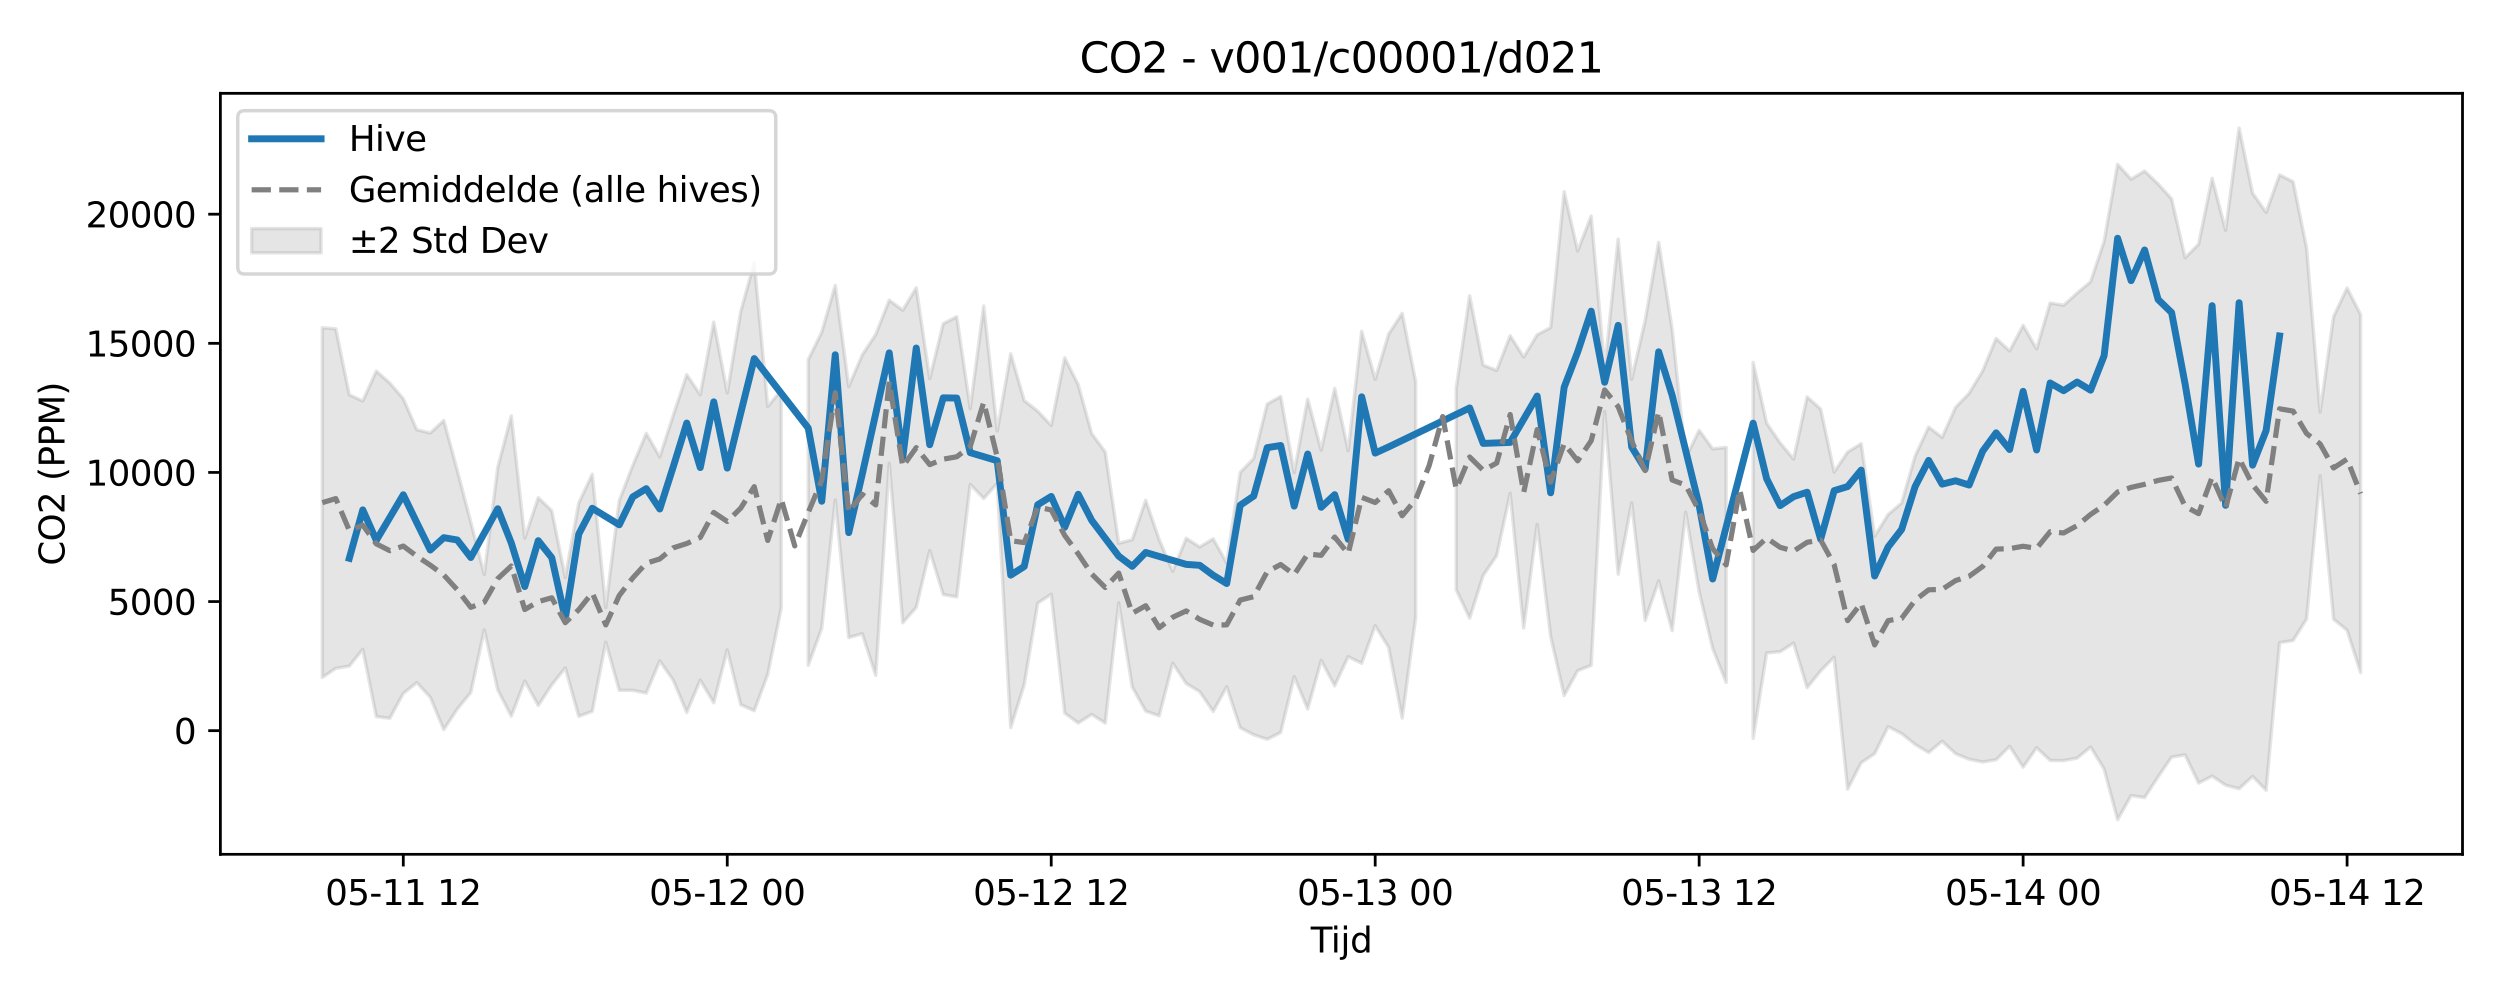 <?xml version="1.0" encoding="utf-8" standalone="no"?>
<!DOCTYPE svg PUBLIC "-//W3C//DTD SVG 1.1//EN"
  "http://www.w3.org/Graphics/SVG/1.1/DTD/svg11.dtd">
<svg xmlns:xlink="http://www.w3.org/1999/xlink" width="720pt" height="288pt" viewBox="0 0 720 288" xmlns="http://www.w3.org/2000/svg" version="1.1">
 <defs>
  <style type="text/css">*{stroke-linejoin: round; stroke-linecap: butt}</style>
 </defs>
 <g id="figure_1">
  <g id="patch_1">
   <path d="M 0 288 
L 720 288 
L 720 0 
L 0 0 
z
" style="fill: #ffffff"/>
  </g>
  <g id="axes_1">
   <g id="patch_2">
    <path d="M 63.47 246.04 
L 709.2 246.04 
L 709.2 26.88 
L 63.47 26.88 
z
" style="fill: #ffffff"/>
   </g>
   <g id="FillBetweenPolyCollection_1">
    <path d="M 92.821 94.398 
L 92.821 195.124 
L 96.709 192.485 
L 100.597 191.838 
L 104.484 187.003 
L 108.372 206.386 
L 112.259 206.867 
L 116.147 199.708 
L 120.035 196.599 
L 123.922 200.823 
L 127.81 210.127 
L 131.697 204.226 
L 135.585 199.447 
L 139.473 181.425 
L 143.36 198.705 
L 147.248 206.249 
L 151.135 196.136 
L 155.023 203.177 
L 158.911 197.239 
L 162.798 192.369 
L 166.686 206.307 
L 170.573 204.865 
L 174.461 184.966 
L 178.349 198.825 
L 182.236 198.812 
L 186.124 199.604 
L 190.011 190.355 
L 193.899 195.928 
L 197.787 205.163 
L 201.674 195.886 
L 205.562 202.408 
L 209.449 187.176 
L 213.337 202.953 
L 217.224 204.689 
L 221.112 194.249 
L 225 175.053 
L 225 112.385 
L 225 112.385 
L 221.112 117.046 
L 217.224 75.631 
L 213.337 89.705 
L 209.449 113.163 
L 205.562 92.765 
L 201.674 113.697 
L 197.787 107.913 
L 193.899 119.629 
L 190.011 131.598 
L 186.124 124.802 
L 182.236 134.067 
L 178.349 144.178 
L 174.461 174.982 
L 170.573 136.567 
L 166.686 144.871 
L 162.798 166.318 
L 158.911 147.085 
L 155.023 143.345 
L 151.135 154.961 
L 147.248 119.763 
L 143.36 134.586 
L 139.473 165.44 
L 135.585 150.379 
L 131.697 135.476 
L 127.81 121.095 
L 123.922 124.705 
L 120.035 123.759 
L 116.147 114.822 
L 112.259 110.321 
L 108.372 106.871 
L 104.484 115.493 
L 100.597 113.694 
L 96.709 94.701 
L 92.821 94.398 
z
" clip-path="url(#pa0cf0351f6)" style="fill: #808080; fill-opacity: 0.2; stroke: #808080; stroke-opacity: 0.2"/>
    <path d="M 232.775 103.587 
L 232.775 191.597 
L 236.662 180.949 
L 240.55 143.983 
L 244.438 183.636 
L 248.325 182.509 
L 252.213 194.504 
L 256.1 133.408 
L 259.988 179.35 
L 263.876 174.935 
L 267.763 158.577 
L 271.651 171.244 
L 275.538 171.903 
L 279.426 139.53 
L 283.314 143.565 
L 287.201 139.207 
L 291.089 209.553 
L 294.976 197.178 
L 298.864 173.716 
L 302.752 171.153 
L 306.639 205.38 
L 310.527 208.232 
L 314.414 205.759 
L 318.302 208.24 
L 322.19 173.635 
L 326.077 197.842 
L 329.965 204.802 
L 333.852 206.156 
L 337.74 190.996 
L 341.628 196.858 
L 345.515 199.207 
L 349.403 204.896 
L 353.29 197.784 
L 357.178 209.589 
L 361.066 211.627 
L 364.953 212.917 
L 368.841 210.981 
L 372.728 194.869 
L 376.616 204.198 
L 380.504 190.209 
L 384.391 197.51 
L 388.279 189.126 
L 392.166 191.036 
L 396.054 180.204 
L 399.942 186.49 
L 403.829 206.837 
L 407.717 177.82 
L 407.717 109.927 
L 407.717 109.927 
L 403.829 90.245 
L 399.942 96.182 
L 396.054 109.248 
L 392.166 95.427 
L 388.279 129.789 
L 384.391 111.838 
L 380.504 129.656 
L 376.616 114.921 
L 372.728 136.124 
L 368.841 114.187 
L 364.953 116.368 
L 361.066 132.048 
L 357.178 136.055 
L 353.29 162.131 
L 349.403 155.163 
L 345.515 157.53 
L 341.628 155.027 
L 337.74 164.528 
L 333.852 155.414 
L 329.965 144.082 
L 326.077 155.44 
L 322.19 156.465 
L 318.302 130.161 
L 314.414 124.88 
L 310.527 110.797 
L 306.639 103.056 
L 302.752 122.542 
L 298.864 118.422 
L 294.976 115.365 
L 291.089 101.904 
L 287.201 124.103 
L 283.314 88.108 
L 279.426 117.656 
L 275.538 91.202 
L 271.651 93.223 
L 267.763 109.048 
L 263.876 82.902 
L 259.988 89.348 
L 256.1 86.447 
L 252.213 96.32 
L 248.325 102.223 
L 244.438 111.333 
L 240.55 82.209 
L 236.662 95.669 
L 232.775 103.587 
z
" clip-path="url(#pa0cf0351f6)" style="fill: #808080; fill-opacity: 0.2; stroke: #808080; stroke-opacity: 0.2"/>
    <path d="M 419.38 111.864 
L 419.38 169.806 
L 423.267 178.027 
L 427.155 165.744 
L 431.042 160.019 
L 434.93 142.09 
L 438.818 180.859 
L 442.705 151.033 
L 446.593 183.332 
L 450.48 200.302 
L 454.368 193.161 
L 458.256 191.623 
L 462.143 118.525 
L 466.031 165.359 
L 469.918 144.841 
L 473.806 178.668 
L 477.694 167.303 
L 481.581 181.635 
L 485.469 147.537 
L 489.356 170.407 
L 493.244 186.733 
L 497.132 196.527 
L 497.132 128.851 
L 497.132 128.851 
L 493.244 129.265 
L 489.356 123.931 
L 485.469 131.878 
L 481.581 94.839 
L 477.694 69.819 
L 473.806 92.356 
L 469.918 109.223 
L 466.031 68.884 
L 462.143 106.072 
L 458.256 62.228 
L 454.368 72.271 
L 450.48 55.215 
L 446.593 94.325 
L 442.705 96.415 
L 438.818 102.827 
L 434.93 96.689 
L 431.042 106.677 
L 427.155 105.142 
L 423.267 85.199 
L 419.38 111.864 
z
" clip-path="url(#pa0cf0351f6)" style="fill: #808080; fill-opacity: 0.2; stroke: #808080; stroke-opacity: 0.2"/>
    <path d="M 504.907 104.383 
L 504.907 212.656 
L 508.794 188.049 
L 512.682 187.685 
L 516.57 185.217 
L 520.457 198.044 
L 524.345 193.235 
L 528.232 189.282 
L 532.12 227.266 
L 536.008 219.684 
L 539.895 217.076 
L 543.783 209.292 
L 547.67 211.278 
L 551.558 214.384 
L 555.446 216.736 
L 559.333 213.487 
L 563.221 217.083 
L 567.108 218.66 
L 570.996 219.46 
L 574.883 218.814 
L 578.771 214.939 
L 582.659 220.939 
L 586.546 215.352 
L 590.434 219.013 
L 594.321 219.059 
L 598.209 218.35 
L 602.097 215.161 
L 605.984 221.475 
L 609.872 236.078 
L 613.759 229.133 
L 617.647 229.706 
L 621.535 223.742 
L 625.422 218.043 
L 629.31 217.397 
L 633.197 225.526 
L 637.085 223.517 
L 640.973 226.12 
L 644.86 227.158 
L 648.748 223.594 
L 652.635 227.576 
L 656.523 185.09 
L 660.411 184.467 
L 664.298 178.293 
L 668.186 137.012 
L 672.073 178.361 
L 675.961 181.509 
L 679.849 193.728 
L 679.849 90.585 
L 679.849 90.585 
L 675.961 82.959 
L 672.073 91.192 
L 668.186 118.678 
L 664.298 71.406 
L 660.411 52.335 
L 656.523 50.377 
L 652.635 61.164 
L 648.748 55.64 
L 644.86 36.842 
L 640.973 66.322 
L 637.085 51.34 
L 633.197 70.344 
L 629.31 74.234 
L 625.422 57.268 
L 621.535 52.98 
L 617.647 49.263 
L 613.759 51.594 
L 609.872 47.324 
L 605.984 69.548 
L 602.097 81.141 
L 598.209 84.409 
L 594.321 87.928 
L 590.434 87.264 
L 586.546 100.49 
L 582.659 93.708 
L 578.771 101.071 
L 574.883 97.478 
L 570.996 106.847 
L 567.108 113.264 
L 563.221 117.311 
L 559.333 125.979 
L 555.446 122.998 
L 551.558 131.345 
L 547.67 144.875 
L 543.783 148.188 
L 539.895 154.405 
L 536.008 127.802 
L 532.12 130.206 
L 528.232 135.933 
L 524.345 117.795 
L 520.457 114.318 
L 516.57 132.203 
L 512.682 127.566 
L 508.794 121.874 
L 504.907 104.383 
z
" clip-path="url(#pa0cf0351f6)" style="fill: #808080; fill-opacity: 0.2; stroke: #808080; stroke-opacity: 0.2"/>
   </g>
   <g id="matplotlib.axis_1">
    <g id="xtick_1">
     <g id="line2d_1">
      <defs>
       <path id="m056b574ad9" d="M 0 0 
L 0 3.5 
" style="stroke: #000000; stroke-width: 0.8"/>
      </defs>
      <g>
       <use xlink:href="#m056b574ad9" x="116.147" y="246.04" style="stroke: #000000; stroke-width: 0.8"/>
      </g>
     </g>
     <g id="text_1">
      <!-- 05-11 12 -->
      <g transform="translate(93.666 260.638) scale(0.1 -0.1)">
       <defs>
        <path id="DejaVuSans-30" d="M 2034 4250 
Q 1547 4250 1301 3770 
Q 1056 3291 1056 2328 
Q 1056 1369 1301 889 
Q 1547 409 2034 409 
Q 2525 409 2770 889 
Q 3016 1369 3016 2328 
Q 3016 3291 2770 3770 
Q 2525 4250 2034 4250 
z
M 2034 4750 
Q 2819 4750 3233 4129 
Q 3647 3509 3647 2328 
Q 3647 1150 3233 529 
Q 2819 -91 2034 -91 
Q 1250 -91 836 529 
Q 422 1150 422 2328 
Q 422 3509 836 4129 
Q 1250 4750 2034 4750 
z
" transform="scale(0.016)"/>
        <path id="DejaVuSans-35" d="M 691 4666 
L 3169 4666 
L 3169 4134 
L 1269 4134 
L 1269 2991 
Q 1406 3038 1543 3061 
Q 1681 3084 1819 3084 
Q 2600 3084 3056 2656 
Q 3513 2228 3513 1497 
Q 3513 744 3044 326 
Q 2575 -91 1722 -91 
Q 1428 -91 1123 -41 
Q 819 9 494 109 
L 494 744 
Q 775 591 1075 516 
Q 1375 441 1709 441 
Q 2250 441 2565 725 
Q 2881 1009 2881 1497 
Q 2881 1984 2565 2268 
Q 2250 2553 1709 2553 
Q 1456 2553 1204 2497 
Q 953 2441 691 2322 
L 691 4666 
z
" transform="scale(0.016)"/>
        <path id="DejaVuSans-2d" d="M 313 2009 
L 1997 2009 
L 1997 1497 
L 313 1497 
L 313 2009 
z
" transform="scale(0.016)"/>
        <path id="DejaVuSans-31" d="M 794 531 
L 1825 531 
L 1825 4091 
L 703 3866 
L 703 4441 
L 1819 4666 
L 2450 4666 
L 2450 531 
L 3481 531 
L 3481 0 
L 794 0 
L 794 531 
z
" transform="scale(0.016)"/>
        <path id="DejaVuSans-20" transform="scale(0.016)"/>
        <path id="DejaVuSans-32" d="M 1228 531 
L 3431 531 
L 3431 0 
L 469 0 
L 469 531 
Q 828 903 1448 1529 
Q 2069 2156 2228 2338 
Q 2531 2678 2651 2914 
Q 2772 3150 2772 3378 
Q 2772 3750 2511 3984 
Q 2250 4219 1831 4219 
Q 1534 4219 1204 4116 
Q 875 4013 500 3803 
L 500 4441 
Q 881 4594 1212 4672 
Q 1544 4750 1819 4750 
Q 2544 4750 2975 4387 
Q 3406 4025 3406 3419 
Q 3406 3131 3298 2873 
Q 3191 2616 2906 2266 
Q 2828 2175 2409 1742 
Q 1991 1309 1228 531 
z
" transform="scale(0.016)"/>
       </defs>
       <use xlink:href="#DejaVuSans-30"/>
       <use xlink:href="#DejaVuSans-35" transform="translate(63.623 0)"/>
       <use xlink:href="#DejaVuSans-2d" transform="translate(127.246 0)"/>
       <use xlink:href="#DejaVuSans-31" transform="translate(163.33 0)"/>
       <use xlink:href="#DejaVuSans-31" transform="translate(226.953 0)"/>
       <use xlink:href="#DejaVuSans-20" transform="translate(290.576 0)"/>
       <use xlink:href="#DejaVuSans-31" transform="translate(322.363 0)"/>
       <use xlink:href="#DejaVuSans-32" transform="translate(385.986 0)"/>
      </g>
     </g>
    </g>
    <g id="xtick_2">
     <g id="line2d_2">
      <g>
       <use xlink:href="#m056b574ad9" x="209.449" y="246.04" style="stroke: #000000; stroke-width: 0.8"/>
      </g>
     </g>
     <g id="text_2">
      <!-- 05-12 00 -->
      <g transform="translate(186.969 260.638) scale(0.1 -0.1)">
       <use xlink:href="#DejaVuSans-30"/>
       <use xlink:href="#DejaVuSans-35" transform="translate(63.623 0)"/>
       <use xlink:href="#DejaVuSans-2d" transform="translate(127.246 0)"/>
       <use xlink:href="#DejaVuSans-31" transform="translate(163.33 0)"/>
       <use xlink:href="#DejaVuSans-32" transform="translate(226.953 0)"/>
       <use xlink:href="#DejaVuSans-20" transform="translate(290.576 0)"/>
       <use xlink:href="#DejaVuSans-30" transform="translate(322.363 0)"/>
       <use xlink:href="#DejaVuSans-30" transform="translate(385.986 0)"/>
      </g>
     </g>
    </g>
    <g id="xtick_3">
     <g id="line2d_3">
      <g>
       <use xlink:href="#m056b574ad9" x="302.752" y="246.04" style="stroke: #000000; stroke-width: 0.8"/>
      </g>
     </g>
     <g id="text_3">
      <!-- 05-12 12 -->
      <g transform="translate(280.271 260.638) scale(0.1 -0.1)">
       <use xlink:href="#DejaVuSans-30"/>
       <use xlink:href="#DejaVuSans-35" transform="translate(63.623 0)"/>
       <use xlink:href="#DejaVuSans-2d" transform="translate(127.246 0)"/>
       <use xlink:href="#DejaVuSans-31" transform="translate(163.33 0)"/>
       <use xlink:href="#DejaVuSans-32" transform="translate(226.953 0)"/>
       <use xlink:href="#DejaVuSans-20" transform="translate(290.576 0)"/>
       <use xlink:href="#DejaVuSans-31" transform="translate(322.363 0)"/>
       <use xlink:href="#DejaVuSans-32" transform="translate(385.986 0)"/>
      </g>
     </g>
    </g>
    <g id="xtick_4">
     <g id="line2d_4">
      <g>
       <use xlink:href="#m056b574ad9" x="396.054" y="246.04" style="stroke: #000000; stroke-width: 0.8"/>
      </g>
     </g>
     <g id="text_4">
      <!-- 05-13 00 -->
      <g transform="translate(373.574 260.638) scale(0.1 -0.1)">
       <defs>
        <path id="DejaVuSans-33" d="M 2597 2516 
Q 3050 2419 3304 2112 
Q 3559 1806 3559 1356 
Q 3559 666 3084 287 
Q 2609 -91 1734 -91 
Q 1441 -91 1130 -33 
Q 819 25 488 141 
L 488 750 
Q 750 597 1062 519 
Q 1375 441 1716 441 
Q 2309 441 2620 675 
Q 2931 909 2931 1356 
Q 2931 1769 2642 2001 
Q 2353 2234 1838 2234 
L 1294 2234 
L 1294 2753 
L 1863 2753 
Q 2328 2753 2575 2939 
Q 2822 3125 2822 3475 
Q 2822 3834 2567 4026 
Q 2313 4219 1838 4219 
Q 1578 4219 1281 4162 
Q 984 4106 628 3988 
L 628 4550 
Q 988 4650 1302 4700 
Q 1616 4750 1894 4750 
Q 2613 4750 3031 4423 
Q 3450 4097 3450 3541 
Q 3450 3153 3228 2886 
Q 3006 2619 2597 2516 
z
" transform="scale(0.016)"/>
       </defs>
       <use xlink:href="#DejaVuSans-30"/>
       <use xlink:href="#DejaVuSans-35" transform="translate(63.623 0)"/>
       <use xlink:href="#DejaVuSans-2d" transform="translate(127.246 0)"/>
       <use xlink:href="#DejaVuSans-31" transform="translate(163.33 0)"/>
       <use xlink:href="#DejaVuSans-33" transform="translate(226.953 0)"/>
       <use xlink:href="#DejaVuSans-20" transform="translate(290.576 0)"/>
       <use xlink:href="#DejaVuSans-30" transform="translate(322.363 0)"/>
       <use xlink:href="#DejaVuSans-30" transform="translate(385.986 0)"/>
      </g>
     </g>
    </g>
    <g id="xtick_5">
     <g id="line2d_5">
      <g>
       <use xlink:href="#m056b574ad9" x="489.356" y="246.04" style="stroke: #000000; stroke-width: 0.8"/>
      </g>
     </g>
     <g id="text_5">
      <!-- 05-13 12 -->
      <g transform="translate(466.876 260.638) scale(0.1 -0.1)">
       <use xlink:href="#DejaVuSans-30"/>
       <use xlink:href="#DejaVuSans-35" transform="translate(63.623 0)"/>
       <use xlink:href="#DejaVuSans-2d" transform="translate(127.246 0)"/>
       <use xlink:href="#DejaVuSans-31" transform="translate(163.33 0)"/>
       <use xlink:href="#DejaVuSans-33" transform="translate(226.953 0)"/>
       <use xlink:href="#DejaVuSans-20" transform="translate(290.576 0)"/>
       <use xlink:href="#DejaVuSans-31" transform="translate(322.363 0)"/>
       <use xlink:href="#DejaVuSans-32" transform="translate(385.986 0)"/>
      </g>
     </g>
    </g>
    <g id="xtick_6">
     <g id="line2d_6">
      <g>
       <use xlink:href="#m056b574ad9" x="582.659" y="246.04" style="stroke: #000000; stroke-width: 0.8"/>
      </g>
     </g>
     <g id="text_6">
      <!-- 05-14 00 -->
      <g transform="translate(560.178 260.638) scale(0.1 -0.1)">
       <defs>
        <path id="DejaVuSans-34" d="M 2419 4116 
L 825 1625 
L 2419 1625 
L 2419 4116 
z
M 2253 4666 
L 3047 4666 
L 3047 1625 
L 3713 1625 
L 3713 1100 
L 3047 1100 
L 3047 0 
L 2419 0 
L 2419 1100 
L 313 1100 
L 313 1709 
L 2253 4666 
z
" transform="scale(0.016)"/>
       </defs>
       <use xlink:href="#DejaVuSans-30"/>
       <use xlink:href="#DejaVuSans-35" transform="translate(63.623 0)"/>
       <use xlink:href="#DejaVuSans-2d" transform="translate(127.246 0)"/>
       <use xlink:href="#DejaVuSans-31" transform="translate(163.33 0)"/>
       <use xlink:href="#DejaVuSans-34" transform="translate(226.953 0)"/>
       <use xlink:href="#DejaVuSans-20" transform="translate(290.576 0)"/>
       <use xlink:href="#DejaVuSans-30" transform="translate(322.363 0)"/>
       <use xlink:href="#DejaVuSans-30" transform="translate(385.986 0)"/>
      </g>
     </g>
    </g>
    <g id="xtick_7">
     <g id="line2d_7">
      <g>
       <use xlink:href="#m056b574ad9" x="675.961" y="246.04" style="stroke: #000000; stroke-width: 0.8"/>
      </g>
     </g>
     <g id="text_7">
      <!-- 05-14 12 -->
      <g transform="translate(653.481 260.638) scale(0.1 -0.1)">
       <use xlink:href="#DejaVuSans-30"/>
       <use xlink:href="#DejaVuSans-35" transform="translate(63.623 0)"/>
       <use xlink:href="#DejaVuSans-2d" transform="translate(127.246 0)"/>
       <use xlink:href="#DejaVuSans-31" transform="translate(163.33 0)"/>
       <use xlink:href="#DejaVuSans-34" transform="translate(226.953 0)"/>
       <use xlink:href="#DejaVuSans-20" transform="translate(290.576 0)"/>
       <use xlink:href="#DejaVuSans-31" transform="translate(322.363 0)"/>
       <use xlink:href="#DejaVuSans-32" transform="translate(385.986 0)"/>
      </g>
     </g>
    </g>
    <g id="text_8">
     <!-- Tijd -->
     <g transform="translate(377.485 274.317) scale(0.1 -0.1)">
      <defs>
       <path id="DejaVuSans-54" d="M -19 4666 
L 3928 4666 
L 3928 4134 
L 2272 4134 
L 2272 0 
L 1638 0 
L 1638 4134 
L -19 4134 
L -19 4666 
z
" transform="scale(0.016)"/>
       <path id="DejaVuSans-69" d="M 603 3500 
L 1178 3500 
L 1178 0 
L 603 0 
L 603 3500 
z
M 603 4863 
L 1178 4863 
L 1178 4134 
L 603 4134 
L 603 4863 
z
" transform="scale(0.016)"/>
       <path id="DejaVuSans-6a" d="M 603 3500 
L 1178 3500 
L 1178 -63 
Q 1178 -731 923 -1031 
Q 669 -1331 103 -1331 
L -116 -1331 
L -116 -844 
L 38 -844 
Q 366 -844 484 -692 
Q 603 -541 603 -63 
L 603 3500 
z
M 603 4863 
L 1178 4863 
L 1178 4134 
L 603 4134 
L 603 4863 
z
" transform="scale(0.016)"/>
       <path id="DejaVuSans-64" d="M 2906 2969 
L 2906 4863 
L 3481 4863 
L 3481 0 
L 2906 0 
L 2906 525 
Q 2725 213 2448 61 
Q 2172 -91 1784 -91 
Q 1150 -91 751 415 
Q 353 922 353 1747 
Q 353 2572 751 3078 
Q 1150 3584 1784 3584 
Q 2172 3584 2448 3432 
Q 2725 3281 2906 2969 
z
M 947 1747 
Q 947 1113 1208 752 
Q 1469 391 1925 391 
Q 2381 391 2643 752 
Q 2906 1113 2906 1747 
Q 2906 2381 2643 2742 
Q 2381 3103 1925 3103 
Q 1469 3103 1208 2742 
Q 947 2381 947 1747 
z
" transform="scale(0.016)"/>
      </defs>
      <use xlink:href="#DejaVuSans-54"/>
      <use xlink:href="#DejaVuSans-69" transform="translate(57.959 0)"/>
      <use xlink:href="#DejaVuSans-6a" transform="translate(85.742 0)"/>
      <use xlink:href="#DejaVuSans-64" transform="translate(113.525 0)"/>
     </g>
    </g>
   </g>
   <g id="matplotlib.axis_2">
    <g id="ytick_1">
     <g id="line2d_8">
      <defs>
       <path id="m59275314bf" d="M 0 0 
L -3.5 0 
" style="stroke: #000000; stroke-width: 0.8"/>
      </defs>
      <g>
       <use xlink:href="#m59275314bf" x="63.47" y="210.438" style="stroke: #000000; stroke-width: 0.8"/>
      </g>
     </g>
     <g id="text_9">
      <!-- 0 -->
      <g transform="translate(50.108 214.237) scale(0.1 -0.1)">
       <use xlink:href="#DejaVuSans-30"/>
      </g>
     </g>
    </g>
    <g id="ytick_2">
     <g id="line2d_9">
      <g>
       <use xlink:href="#m59275314bf" x="63.47" y="173.25" style="stroke: #000000; stroke-width: 0.8"/>
      </g>
     </g>
     <g id="text_10">
      <!-- 5000 -->
      <g transform="translate(31.02 177.049) scale(0.1 -0.1)">
       <use xlink:href="#DejaVuSans-35"/>
       <use xlink:href="#DejaVuSans-30" transform="translate(63.623 0)"/>
       <use xlink:href="#DejaVuSans-30" transform="translate(127.246 0)"/>
       <use xlink:href="#DejaVuSans-30" transform="translate(190.869 0)"/>
      </g>
     </g>
    </g>
    <g id="ytick_3">
     <g id="line2d_10">
      <g>
       <use xlink:href="#m59275314bf" x="63.47" y="136.062" style="stroke: #000000; stroke-width: 0.8"/>
      </g>
     </g>
     <g id="text_11">
      <!-- 10000 -->
      <g transform="translate(24.657 139.861) scale(0.1 -0.1)">
       <use xlink:href="#DejaVuSans-31"/>
       <use xlink:href="#DejaVuSans-30" transform="translate(63.623 0)"/>
       <use xlink:href="#DejaVuSans-30" transform="translate(127.246 0)"/>
       <use xlink:href="#DejaVuSans-30" transform="translate(190.869 0)"/>
       <use xlink:href="#DejaVuSans-30" transform="translate(254.492 0)"/>
      </g>
     </g>
    </g>
    <g id="ytick_4">
     <g id="line2d_11">
      <g>
       <use xlink:href="#m59275314bf" x="63.47" y="98.874" style="stroke: #000000; stroke-width: 0.8"/>
      </g>
     </g>
     <g id="text_12">
      <!-- 15000 -->
      <g transform="translate(24.657 102.673) scale(0.1 -0.1)">
       <use xlink:href="#DejaVuSans-31"/>
       <use xlink:href="#DejaVuSans-35" transform="translate(63.623 0)"/>
       <use xlink:href="#DejaVuSans-30" transform="translate(127.246 0)"/>
       <use xlink:href="#DejaVuSans-30" transform="translate(190.869 0)"/>
       <use xlink:href="#DejaVuSans-30" transform="translate(254.492 0)"/>
      </g>
     </g>
    </g>
    <g id="ytick_5">
     <g id="line2d_12">
      <g>
       <use xlink:href="#m59275314bf" x="63.47" y="61.686" style="stroke: #000000; stroke-width: 0.8"/>
      </g>
     </g>
     <g id="text_13">
      <!-- 20000 -->
      <g transform="translate(24.657 65.485) scale(0.1 -0.1)">
       <use xlink:href="#DejaVuSans-32"/>
       <use xlink:href="#DejaVuSans-30" transform="translate(63.623 0)"/>
       <use xlink:href="#DejaVuSans-30" transform="translate(127.246 0)"/>
       <use xlink:href="#DejaVuSans-30" transform="translate(190.869 0)"/>
       <use xlink:href="#DejaVuSans-30" transform="translate(254.492 0)"/>
      </g>
     </g>
    </g>
    <g id="text_14">
     <!-- CO2 (PPM) -->
     <g transform="translate(18.578 162.903) rotate(-90) scale(0.1 -0.1)">
      <defs>
       <path id="DejaVuSans-43" d="M 4122 4306 
L 4122 3641 
Q 3803 3938 3442 4084 
Q 3081 4231 2675 4231 
Q 1875 4231 1450 3742 
Q 1025 3253 1025 2328 
Q 1025 1406 1450 917 
Q 1875 428 2675 428 
Q 3081 428 3442 575 
Q 3803 722 4122 1019 
L 4122 359 
Q 3791 134 3420 21 
Q 3050 -91 2638 -91 
Q 1578 -91 968 557 
Q 359 1206 359 2328 
Q 359 3453 968 4101 
Q 1578 4750 2638 4750 
Q 3056 4750 3426 4639 
Q 3797 4528 4122 4306 
z
" transform="scale(0.016)"/>
       <path id="DejaVuSans-4f" d="M 2522 4238 
Q 1834 4238 1429 3725 
Q 1025 3213 1025 2328 
Q 1025 1447 1429 934 
Q 1834 422 2522 422 
Q 3209 422 3611 934 
Q 4013 1447 4013 2328 
Q 4013 3213 3611 3725 
Q 3209 4238 2522 4238 
z
M 2522 4750 
Q 3503 4750 4090 4092 
Q 4678 3434 4678 2328 
Q 4678 1225 4090 567 
Q 3503 -91 2522 -91 
Q 1538 -91 948 565 
Q 359 1222 359 2328 
Q 359 3434 948 4092 
Q 1538 4750 2522 4750 
z
" transform="scale(0.016)"/>
       <path id="DejaVuSans-28" d="M 1984 4856 
Q 1566 4138 1362 3434 
Q 1159 2731 1159 2009 
Q 1159 1288 1364 580 
Q 1569 -128 1984 -844 
L 1484 -844 
Q 1016 -109 783 600 
Q 550 1309 550 2009 
Q 550 2706 781 3412 
Q 1013 4119 1484 4856 
L 1984 4856 
z
" transform="scale(0.016)"/>
       <path id="DejaVuSans-50" d="M 1259 4147 
L 1259 2394 
L 2053 2394 
Q 2494 2394 2734 2622 
Q 2975 2850 2975 3272 
Q 2975 3691 2734 3919 
Q 2494 4147 2053 4147 
L 1259 4147 
z
M 628 4666 
L 2053 4666 
Q 2838 4666 3239 4311 
Q 3641 3956 3641 3272 
Q 3641 2581 3239 2228 
Q 2838 1875 2053 1875 
L 1259 1875 
L 1259 0 
L 628 0 
L 628 4666 
z
" transform="scale(0.016)"/>
       <path id="DejaVuSans-4d" d="M 628 4666 
L 1569 4666 
L 2759 1491 
L 3956 4666 
L 4897 4666 
L 4897 0 
L 4281 0 
L 4281 4097 
L 3078 897 
L 2444 897 
L 1241 4097 
L 1241 0 
L 628 0 
L 628 4666 
z
" transform="scale(0.016)"/>
       <path id="DejaVuSans-29" d="M 513 4856 
L 1013 4856 
Q 1481 4119 1714 3412 
Q 1947 2706 1947 2009 
Q 1947 1309 1714 600 
Q 1481 -109 1013 -844 
L 513 -844 
Q 928 -128 1133 580 
Q 1338 1288 1338 2009 
Q 1338 2731 1133 3434 
Q 928 4138 513 4856 
z
" transform="scale(0.016)"/>
      </defs>
      <use xlink:href="#DejaVuSans-43"/>
      <use xlink:href="#DejaVuSans-4f" transform="translate(69.824 0)"/>
      <use xlink:href="#DejaVuSans-32" transform="translate(148.535 0)"/>
      <use xlink:href="#DejaVuSans-20" transform="translate(212.158 0)"/>
      <use xlink:href="#DejaVuSans-28" transform="translate(243.945 0)"/>
      <use xlink:href="#DejaVuSans-50" transform="translate(282.959 0)"/>
      <use xlink:href="#DejaVuSans-50" transform="translate(343.262 0)"/>
      <use xlink:href="#DejaVuSans-4d" transform="translate(403.564 0)"/>
      <use xlink:href="#DejaVuSans-29" transform="translate(489.844 0)"/>
     </g>
    </g>
   </g>
   <g id="line2d_13">
    <path d="M 100.597 160.784 
L 104.484 146.846 
L 108.372 155.611 
L 116.147 142.499 
L 120.035 150.52 
L 123.922 158.404 
L 127.81 154.849 
L 131.697 155.518 
L 135.585 160.556 
L 143.36 146.526 
L 147.248 156.37 
L 151.135 168.928 
L 155.023 155.719 
L 158.911 160.621 
L 162.798 178.166 
L 166.686 153.793 
L 170.573 146.378 
L 178.349 151.138 
L 182.236 143.115 
L 186.124 140.733 
L 190.011 146.586 
L 193.899 134.408 
L 197.787 121.849 
L 201.674 134.654 
L 205.562 115.745 
L 209.449 134.812 
L 213.337 118.918 
L 217.224 103.284 
L 232.775 123.284 
L 236.662 144.355 
L 240.55 102.176 
L 244.438 153.391 
L 248.325 136.601 
L 256.1 101.626 
L 259.988 131.8 
L 263.876 100.235 
L 267.763 128.077 
L 271.651 114.575 
L 275.538 114.641 
L 279.426 130.365 
L 287.201 132.685 
L 291.089 165.641 
L 294.976 163.142 
L 298.864 145.359 
L 302.752 142.975 
L 306.639 151.852 
L 310.527 142.359 
L 314.414 149.873 
L 322.19 160.167 
L 326.077 163.1 
L 329.965 159.116 
L 341.628 162.54 
L 345.515 162.807 
L 349.403 165.676 
L 353.29 168.051 
L 357.178 145.5 
L 361.066 142.872 
L 364.953 128.922 
L 368.841 128.304 
L 372.728 145.758 
L 376.616 130.761 
L 380.504 146.098 
L 384.391 142.47 
L 388.279 155.31 
L 392.166 114.289 
L 396.054 130.489 
L 399.942 128.706 
L 423.267 117.488 
L 427.155 127.702 
L 434.93 127.416 
L 442.705 114.069 
L 446.593 141.923 
L 450.48 111.503 
L 454.368 101.362 
L 458.256 89.621 
L 462.143 110.097 
L 466.031 93.705 
L 469.918 128.736 
L 473.806 135.05 
L 477.694 101.328 
L 481.581 113.861 
L 489.356 145.56 
L 493.244 166.749 
L 504.907 121.875 
L 508.794 137.869 
L 512.682 145.614 
L 516.57 143.026 
L 520.457 141.759 
L 524.345 155.277 
L 528.232 141.313 
L 532.12 140.125 
L 536.008 135.397 
L 539.895 165.886 
L 543.783 157.519 
L 547.67 152.476 
L 551.558 140.125 
L 555.446 132.596 
L 559.333 139.431 
L 563.221 138.467 
L 567.108 139.694 
L 570.996 129.963 
L 574.883 124.655 
L 578.771 129.455 
L 582.659 112.715 
L 586.546 129.594 
L 590.434 110.295 
L 594.321 112.517 
L 598.209 110.025 
L 602.097 112.366 
L 605.984 102.461 
L 609.872 68.618 
L 613.759 80.826 
L 617.647 72.002 
L 621.535 86.252 
L 625.422 90.031 
L 629.31 110.593 
L 633.197 133.647 
L 637.085 88.042 
L 640.973 145.522 
L 644.86 87.189 
L 648.748 133.964 
L 652.635 124.017 
L 656.523 96.759 
" clip-path="url(#pa0cf0351f6)" style="fill: none; stroke: #1f77b4; stroke-width: 2; stroke-linecap: square"/>
   </g>
   <g id="line2d_14">
    <path d="M 92.821 144.761 
L 96.709 143.593 
L 100.597 152.766 
L 104.484 151.248 
L 108.372 156.628 
L 112.259 158.594 
L 116.147 157.265 
L 120.035 160.179 
L 123.922 162.764 
L 127.81 165.611 
L 131.697 169.851 
L 135.585 174.913 
L 139.473 173.433 
L 143.36 166.645 
L 147.248 163.006 
L 151.135 175.549 
L 155.023 173.261 
L 158.911 172.162 
L 162.798 179.344 
L 166.686 175.589 
L 170.573 170.716 
L 174.461 179.974 
L 178.349 171.501 
L 182.236 166.44 
L 186.124 162.203 
L 190.011 160.976 
L 193.899 157.779 
L 197.787 156.538 
L 201.674 154.791 
L 205.562 147.587 
L 209.449 150.17 
L 213.337 146.329 
L 217.224 140.16 
L 221.112 155.647 
L 225 143.719 
L 228.887 157.222 
L 232.775 147.592 
L 236.662 138.309 
L 240.55 113.096 
L 244.438 147.484 
L 248.325 142.366 
L 252.213 145.412 
L 256.1 109.927 
L 259.988 134.349 
L 263.876 128.919 
L 267.763 133.813 
L 271.651 132.233 
L 275.538 131.553 
L 279.426 128.593 
L 283.314 115.836 
L 287.201 131.655 
L 291.089 155.729 
L 294.976 156.272 
L 298.864 146.069 
L 302.752 146.847 
L 306.639 154.218 
L 310.527 159.515 
L 314.414 165.319 
L 318.302 169.2 
L 322.19 165.05 
L 326.077 176.641 
L 329.965 174.442 
L 333.852 180.785 
L 337.74 177.762 
L 341.628 175.942 
L 345.515 178.369 
L 349.403 180.029 
L 353.29 179.958 
L 357.178 172.822 
L 361.066 171.837 
L 364.953 164.643 
L 368.841 162.584 
L 372.728 165.497 
L 376.616 159.56 
L 380.504 159.933 
L 384.391 154.674 
L 388.279 159.458 
L 392.166 143.232 
L 396.054 144.726 
L 399.942 141.336 
L 403.829 148.541 
L 407.717 143.874 
L 411.604 134.068 
L 415.492 119.977 
L 419.38 140.835 
L 423.267 131.613 
L 427.155 135.443 
L 431.042 133.348 
L 434.93 119.39 
L 438.818 141.843 
L 442.705 123.724 
L 446.593 138.829 
L 450.48 127.759 
L 454.368 132.716 
L 458.256 126.926 
L 462.143 112.299 
L 466.031 117.122 
L 469.918 127.032 
L 473.806 135.512 
L 477.694 118.561 
L 481.581 138.237 
L 485.469 139.707 
L 489.356 147.169 
L 493.244 157.999 
L 497.132 162.689 
L 501.019 140.921 
L 504.907 158.52 
L 508.794 154.961 
L 512.682 157.626 
L 516.57 158.71 
L 520.457 156.181 
L 524.345 155.515 
L 528.232 162.607 
L 532.12 178.736 
L 536.008 173.743 
L 539.895 185.74 
L 543.783 178.74 
L 547.67 178.077 
L 551.558 172.865 
L 555.446 169.867 
L 559.333 169.733 
L 563.221 167.197 
L 567.108 165.962 
L 570.996 163.154 
L 574.883 158.146 
L 578.771 158.005 
L 582.659 157.324 
L 586.546 157.921 
L 590.434 153.138 
L 594.321 153.493 
L 598.209 151.379 
L 602.097 148.151 
L 605.984 145.512 
L 609.872 141.701 
L 613.759 140.364 
L 617.647 139.485 
L 621.535 138.361 
L 625.422 137.655 
L 629.31 145.815 
L 633.197 147.935 
L 637.085 137.429 
L 640.973 146.221 
L 644.86 132 
L 648.748 139.617 
L 652.635 144.37 
L 656.523 117.734 
L 660.411 118.401 
L 664.298 124.85 
L 668.186 127.845 
L 672.073 134.776 
L 675.961 132.234 
L 679.849 142.157 
L 679.849 142.157 
" clip-path="url(#pa0cf0351f6)" style="fill: none; stroke-dasharray: 5.55,2.4; stroke-dashoffset: 0; stroke: #808080; stroke-width: 1.5"/>
   </g>
   <g id="patch_3">
    <path d="M 63.47 246.04 
L 63.47 26.88 
" style="fill: none; stroke: #000000; stroke-width: 0.8; stroke-linejoin: miter; stroke-linecap: square"/>
   </g>
   <g id="patch_4">
    <path d="M 709.2 246.04 
L 709.2 26.88 
" style="fill: none; stroke: #000000; stroke-width: 0.8; stroke-linejoin: miter; stroke-linecap: square"/>
   </g>
   <g id="patch_5">
    <path d="M 63.47 246.04 
L 709.2 246.04 
" style="fill: none; stroke: #000000; stroke-width: 0.8; stroke-linejoin: miter; stroke-linecap: square"/>
   </g>
   <g id="patch_6">
    <path d="M 63.47 26.88 
L 709.2 26.88 
" style="fill: none; stroke: #000000; stroke-width: 0.8; stroke-linejoin: miter; stroke-linecap: square"/>
   </g>
   <g id="text_15">
    <!-- CO2 - v001/c00001/d021 -->
    <g transform="translate(310.932 20.88) scale(0.12 -0.12)">
     <defs>
      <path id="DejaVuSans-76" d="M 191 3500 
L 800 3500 
L 1894 563 
L 2988 3500 
L 3597 3500 
L 2284 0 
L 1503 0 
L 191 3500 
z
" transform="scale(0.016)"/>
      <path id="DejaVuSans-2f" d="M 1625 4666 
L 2156 4666 
L 531 -594 
L 0 -594 
L 1625 4666 
z
" transform="scale(0.016)"/>
      <path id="DejaVuSans-63" d="M 3122 3366 
L 3122 2828 
Q 2878 2963 2633 3030 
Q 2388 3097 2138 3097 
Q 1578 3097 1268 2742 
Q 959 2388 959 1747 
Q 959 1106 1268 751 
Q 1578 397 2138 397 
Q 2388 397 2633 464 
Q 2878 531 3122 666 
L 3122 134 
Q 2881 22 2623 -34 
Q 2366 -91 2075 -91 
Q 1284 -91 818 406 
Q 353 903 353 1747 
Q 353 2603 823 3093 
Q 1294 3584 2113 3584 
Q 2378 3584 2631 3529 
Q 2884 3475 3122 3366 
z
" transform="scale(0.016)"/>
     </defs>
     <use xlink:href="#DejaVuSans-43"/>
     <use xlink:href="#DejaVuSans-4f" transform="translate(69.824 0)"/>
     <use xlink:href="#DejaVuSans-32" transform="translate(148.535 0)"/>
     <use xlink:href="#DejaVuSans-20" transform="translate(212.158 0)"/>
     <use xlink:href="#DejaVuSans-2d" transform="translate(243.945 0)"/>
     <use xlink:href="#DejaVuSans-20" transform="translate(280.029 0)"/>
     <use xlink:href="#DejaVuSans-76" transform="translate(311.816 0)"/>
     <use xlink:href="#DejaVuSans-30" transform="translate(370.996 0)"/>
     <use xlink:href="#DejaVuSans-30" transform="translate(434.619 0)"/>
     <use xlink:href="#DejaVuSans-31" transform="translate(498.242 0)"/>
     <use xlink:href="#DejaVuSans-2f" transform="translate(561.865 0)"/>
     <use xlink:href="#DejaVuSans-63" transform="translate(595.557 0)"/>
     <use xlink:href="#DejaVuSans-30" transform="translate(650.537 0)"/>
     <use xlink:href="#DejaVuSans-30" transform="translate(714.16 0)"/>
     <use xlink:href="#DejaVuSans-30" transform="translate(777.783 0)"/>
     <use xlink:href="#DejaVuSans-30" transform="translate(841.406 0)"/>
     <use xlink:href="#DejaVuSans-31" transform="translate(905.029 0)"/>
     <use xlink:href="#DejaVuSans-2f" transform="translate(968.652 0)"/>
     <use xlink:href="#DejaVuSans-64" transform="translate(1002.344 0)"/>
     <use xlink:href="#DejaVuSans-30" transform="translate(1065.82 0)"/>
     <use xlink:href="#DejaVuSans-32" transform="translate(1129.443 0)"/>
     <use xlink:href="#DejaVuSans-31" transform="translate(1193.066 0)"/>
    </g>
   </g>
   <g id="legend_1">
    <g id="patch_7">
     <path d="M 70.47 78.914 
L 221.414 78.914 
Q 223.414 78.914 223.414 76.914 
L 223.414 33.88 
Q 223.414 31.88 221.414 31.88 
L 70.47 31.88 
Q 68.47 31.88 68.47 33.88 
L 68.47 76.914 
Q 68.47 78.914 70.47 78.914 
z
" style="fill: #ffffff; opacity: 0.8; stroke: #cccccc; stroke-linejoin: miter"/>
    </g>
    <g id="line2d_15">
     <path d="M 72.47 39.978 
L 82.47 39.978 
L 92.47 39.978 
" style="fill: none; stroke: #1f77b4; stroke-width: 2; stroke-linecap: square"/>
    </g>
    <g id="text_16">
     <!-- Hive -->
     <g transform="translate(100.47 43.478) scale(0.1 -0.1)">
      <defs>
       <path id="DejaVuSans-48" d="M 628 4666 
L 1259 4666 
L 1259 2753 
L 3553 2753 
L 3553 4666 
L 4184 4666 
L 4184 0 
L 3553 0 
L 3553 2222 
L 1259 2222 
L 1259 0 
L 628 0 
L 628 4666 
z
" transform="scale(0.016)"/>
       <path id="DejaVuSans-65" d="M 3597 1894 
L 3597 1613 
L 953 1613 
Q 991 1019 1311 708 
Q 1631 397 2203 397 
Q 2534 397 2845 478 
Q 3156 559 3463 722 
L 3463 178 
Q 3153 47 2828 -22 
Q 2503 -91 2169 -91 
Q 1331 -91 842 396 
Q 353 884 353 1716 
Q 353 2575 817 3079 
Q 1281 3584 2069 3584 
Q 2775 3584 3186 3129 
Q 3597 2675 3597 1894 
z
M 3022 2063 
Q 3016 2534 2758 2815 
Q 2500 3097 2075 3097 
Q 1594 3097 1305 2825 
Q 1016 2553 972 2059 
L 3022 2063 
z
" transform="scale(0.016)"/>
      </defs>
      <use xlink:href="#DejaVuSans-48"/>
      <use xlink:href="#DejaVuSans-69" transform="translate(75.195 0)"/>
      <use xlink:href="#DejaVuSans-76" transform="translate(102.979 0)"/>
      <use xlink:href="#DejaVuSans-65" transform="translate(162.158 0)"/>
     </g>
    </g>
    <g id="line2d_16">
     <path d="M 72.47 54.657 
L 82.47 54.657 
L 92.47 54.657 
" style="fill: none; stroke-dasharray: 5.55,2.4; stroke-dashoffset: 0; stroke: #808080; stroke-width: 1.5"/>
    </g>
    <g id="text_17">
     <!-- Gemiddelde (alle hives) -->
     <g transform="translate(100.47 58.157) scale(0.1 -0.1)">
      <defs>
       <path id="DejaVuSans-47" d="M 3809 666 
L 3809 1919 
L 2778 1919 
L 2778 2438 
L 4434 2438 
L 4434 434 
Q 4069 175 3628 42 
Q 3188 -91 2688 -91 
Q 1594 -91 976 548 
Q 359 1188 359 2328 
Q 359 3472 976 4111 
Q 1594 4750 2688 4750 
Q 3144 4750 3555 4637 
Q 3966 4525 4313 4306 
L 4313 3634 
Q 3963 3931 3569 4081 
Q 3175 4231 2741 4231 
Q 1884 4231 1454 3753 
Q 1025 3275 1025 2328 
Q 1025 1384 1454 906 
Q 1884 428 2741 428 
Q 3075 428 3337 486 
Q 3600 544 3809 666 
z
" transform="scale(0.016)"/>
       <path id="DejaVuSans-6d" d="M 3328 2828 
Q 3544 3216 3844 3400 
Q 4144 3584 4550 3584 
Q 5097 3584 5394 3201 
Q 5691 2819 5691 2113 
L 5691 0 
L 5113 0 
L 5113 2094 
Q 5113 2597 4934 2840 
Q 4756 3084 4391 3084 
Q 3944 3084 3684 2787 
Q 3425 2491 3425 1978 
L 3425 0 
L 2847 0 
L 2847 2094 
Q 2847 2600 2669 2842 
Q 2491 3084 2119 3084 
Q 1678 3084 1418 2786 
Q 1159 2488 1159 1978 
L 1159 0 
L 581 0 
L 581 3500 
L 1159 3500 
L 1159 2956 
Q 1356 3278 1631 3431 
Q 1906 3584 2284 3584 
Q 2666 3584 2933 3390 
Q 3200 3197 3328 2828 
z
" transform="scale(0.016)"/>
       <path id="DejaVuSans-6c" d="M 603 4863 
L 1178 4863 
L 1178 0 
L 603 0 
L 603 4863 
z
" transform="scale(0.016)"/>
       <path id="DejaVuSans-61" d="M 2194 1759 
Q 1497 1759 1228 1600 
Q 959 1441 959 1056 
Q 959 750 1161 570 
Q 1363 391 1709 391 
Q 2188 391 2477 730 
Q 2766 1069 2766 1631 
L 2766 1759 
L 2194 1759 
z
M 3341 1997 
L 3341 0 
L 2766 0 
L 2766 531 
Q 2569 213 2275 61 
Q 1981 -91 1556 -91 
Q 1019 -91 701 211 
Q 384 513 384 1019 
Q 384 1609 779 1909 
Q 1175 2209 1959 2209 
L 2766 2209 
L 2766 2266 
Q 2766 2663 2505 2880 
Q 2244 3097 1772 3097 
Q 1472 3097 1187 3025 
Q 903 2953 641 2809 
L 641 3341 
Q 956 3463 1253 3523 
Q 1550 3584 1831 3584 
Q 2591 3584 2966 3190 
Q 3341 2797 3341 1997 
z
" transform="scale(0.016)"/>
       <path id="DejaVuSans-68" d="M 3513 2113 
L 3513 0 
L 2938 0 
L 2938 2094 
Q 2938 2591 2744 2837 
Q 2550 3084 2163 3084 
Q 1697 3084 1428 2787 
Q 1159 2491 1159 1978 
L 1159 0 
L 581 0 
L 581 4863 
L 1159 4863 
L 1159 2956 
Q 1366 3272 1645 3428 
Q 1925 3584 2291 3584 
Q 2894 3584 3203 3211 
Q 3513 2838 3513 2113 
z
" transform="scale(0.016)"/>
       <path id="DejaVuSans-73" d="M 2834 3397 
L 2834 2853 
Q 2591 2978 2328 3040 
Q 2066 3103 1784 3103 
Q 1356 3103 1142 2972 
Q 928 2841 928 2578 
Q 928 2378 1081 2264 
Q 1234 2150 1697 2047 
L 1894 2003 
Q 2506 1872 2764 1633 
Q 3022 1394 3022 966 
Q 3022 478 2636 193 
Q 2250 -91 1575 -91 
Q 1294 -91 989 -36 
Q 684 19 347 128 
L 347 722 
Q 666 556 975 473 
Q 1284 391 1588 391 
Q 1994 391 2212 530 
Q 2431 669 2431 922 
Q 2431 1156 2273 1281 
Q 2116 1406 1581 1522 
L 1381 1569 
Q 847 1681 609 1914 
Q 372 2147 372 2553 
Q 372 3047 722 3315 
Q 1072 3584 1716 3584 
Q 2034 3584 2315 3537 
Q 2597 3491 2834 3397 
z
" transform="scale(0.016)"/>
      </defs>
      <use xlink:href="#DejaVuSans-47"/>
      <use xlink:href="#DejaVuSans-65" transform="translate(77.49 0)"/>
      <use xlink:href="#DejaVuSans-6d" transform="translate(139.014 0)"/>
      <use xlink:href="#DejaVuSans-69" transform="translate(236.426 0)"/>
      <use xlink:href="#DejaVuSans-64" transform="translate(264.209 0)"/>
      <use xlink:href="#DejaVuSans-64" transform="translate(327.686 0)"/>
      <use xlink:href="#DejaVuSans-65" transform="translate(391.162 0)"/>
      <use xlink:href="#DejaVuSans-6c" transform="translate(452.686 0)"/>
      <use xlink:href="#DejaVuSans-64" transform="translate(480.469 0)"/>
      <use xlink:href="#DejaVuSans-65" transform="translate(543.945 0)"/>
      <use xlink:href="#DejaVuSans-20" transform="translate(605.469 0)"/>
      <use xlink:href="#DejaVuSans-28" transform="translate(637.256 0)"/>
      <use xlink:href="#DejaVuSans-61" transform="translate(676.27 0)"/>
      <use xlink:href="#DejaVuSans-6c" transform="translate(737.549 0)"/>
      <use xlink:href="#DejaVuSans-6c" transform="translate(765.332 0)"/>
      <use xlink:href="#DejaVuSans-65" transform="translate(793.115 0)"/>
      <use xlink:href="#DejaVuSans-20" transform="translate(854.639 0)"/>
      <use xlink:href="#DejaVuSans-68" transform="translate(886.426 0)"/>
      <use xlink:href="#DejaVuSans-69" transform="translate(949.805 0)"/>
      <use xlink:href="#DejaVuSans-76" transform="translate(977.588 0)"/>
      <use xlink:href="#DejaVuSans-65" transform="translate(1036.768 0)"/>
      <use xlink:href="#DejaVuSans-73" transform="translate(1098.291 0)"/>
      <use xlink:href="#DejaVuSans-29" transform="translate(1150.391 0)"/>
     </g>
    </g>
    <g id="patch_8">
     <path d="M 72.47 72.835 
L 92.47 72.835 
L 92.47 65.835 
L 72.47 65.835 
z
" style="fill: #808080; fill-opacity: 0.2; stroke: #808080; stroke-opacity: 0.2; stroke-linejoin: miter"/>
    </g>
    <g id="text_18">
     <!-- ±2 Std Dev -->
     <g transform="translate(100.47 72.835) scale(0.1 -0.1)">
      <defs>
       <path id="DejaVuSans-b1" d="M 2944 4013 
L 2944 2803 
L 4684 2803 
L 4684 2272 
L 2944 2272 
L 2944 1063 
L 2419 1063 
L 2419 2272 
L 678 2272 
L 678 2803 
L 2419 2803 
L 2419 4013 
L 2944 4013 
z
M 678 531 
L 4684 531 
L 4684 0 
L 678 0 
L 678 531 
z
" transform="scale(0.016)"/>
       <path id="DejaVuSans-53" d="M 3425 4513 
L 3425 3897 
Q 3066 4069 2747 4153 
Q 2428 4238 2131 4238 
Q 1616 4238 1336 4038 
Q 1056 3838 1056 3469 
Q 1056 3159 1242 3001 
Q 1428 2844 1947 2747 
L 2328 2669 
Q 3034 2534 3370 2195 
Q 3706 1856 3706 1288 
Q 3706 609 3251 259 
Q 2797 -91 1919 -91 
Q 1588 -91 1214 -16 
Q 841 59 441 206 
L 441 856 
Q 825 641 1194 531 
Q 1563 422 1919 422 
Q 2459 422 2753 634 
Q 3047 847 3047 1241 
Q 3047 1584 2836 1778 
Q 2625 1972 2144 2069 
L 1759 2144 
Q 1053 2284 737 2584 
Q 422 2884 422 3419 
Q 422 4038 858 4394 
Q 1294 4750 2059 4750 
Q 2388 4750 2728 4690 
Q 3069 4631 3425 4513 
z
" transform="scale(0.016)"/>
       <path id="DejaVuSans-74" d="M 1172 4494 
L 1172 3500 
L 2356 3500 
L 2356 3053 
L 1172 3053 
L 1172 1153 
Q 1172 725 1289 603 
Q 1406 481 1766 481 
L 2356 481 
L 2356 0 
L 1766 0 
Q 1100 0 847 248 
Q 594 497 594 1153 
L 594 3053 
L 172 3053 
L 172 3500 
L 594 3500 
L 594 4494 
L 1172 4494 
z
" transform="scale(0.016)"/>
       <path id="DejaVuSans-44" d="M 1259 4147 
L 1259 519 
L 2022 519 
Q 2988 519 3436 956 
Q 3884 1394 3884 2338 
Q 3884 3275 3436 3711 
Q 2988 4147 2022 4147 
L 1259 4147 
z
M 628 4666 
L 1925 4666 
Q 3281 4666 3915 4102 
Q 4550 3538 4550 2338 
Q 4550 1131 3912 565 
Q 3275 0 1925 0 
L 628 0 
L 628 4666 
z
" transform="scale(0.016)"/>
      </defs>
      <use xlink:href="#DejaVuSans-b1"/>
      <use xlink:href="#DejaVuSans-32" transform="translate(83.789 0)"/>
      <use xlink:href="#DejaVuSans-20" transform="translate(147.412 0)"/>
      <use xlink:href="#DejaVuSans-53" transform="translate(179.199 0)"/>
      <use xlink:href="#DejaVuSans-74" transform="translate(242.676 0)"/>
      <use xlink:href="#DejaVuSans-64" transform="translate(281.885 0)"/>
      <use xlink:href="#DejaVuSans-20" transform="translate(345.361 0)"/>
      <use xlink:href="#DejaVuSans-44" transform="translate(377.148 0)"/>
      <use xlink:href="#DejaVuSans-65" transform="translate(454.15 0)"/>
      <use xlink:href="#DejaVuSans-76" transform="translate(515.674 0)"/>
     </g>
    </g>
   </g>
  </g>
 </g>
 <defs>
  <clipPath id="pa0cf0351f6">
   <rect x="63.47" y="26.88" width="645.73" height="219.16"/>
  </clipPath>
 </defs>
</svg>
